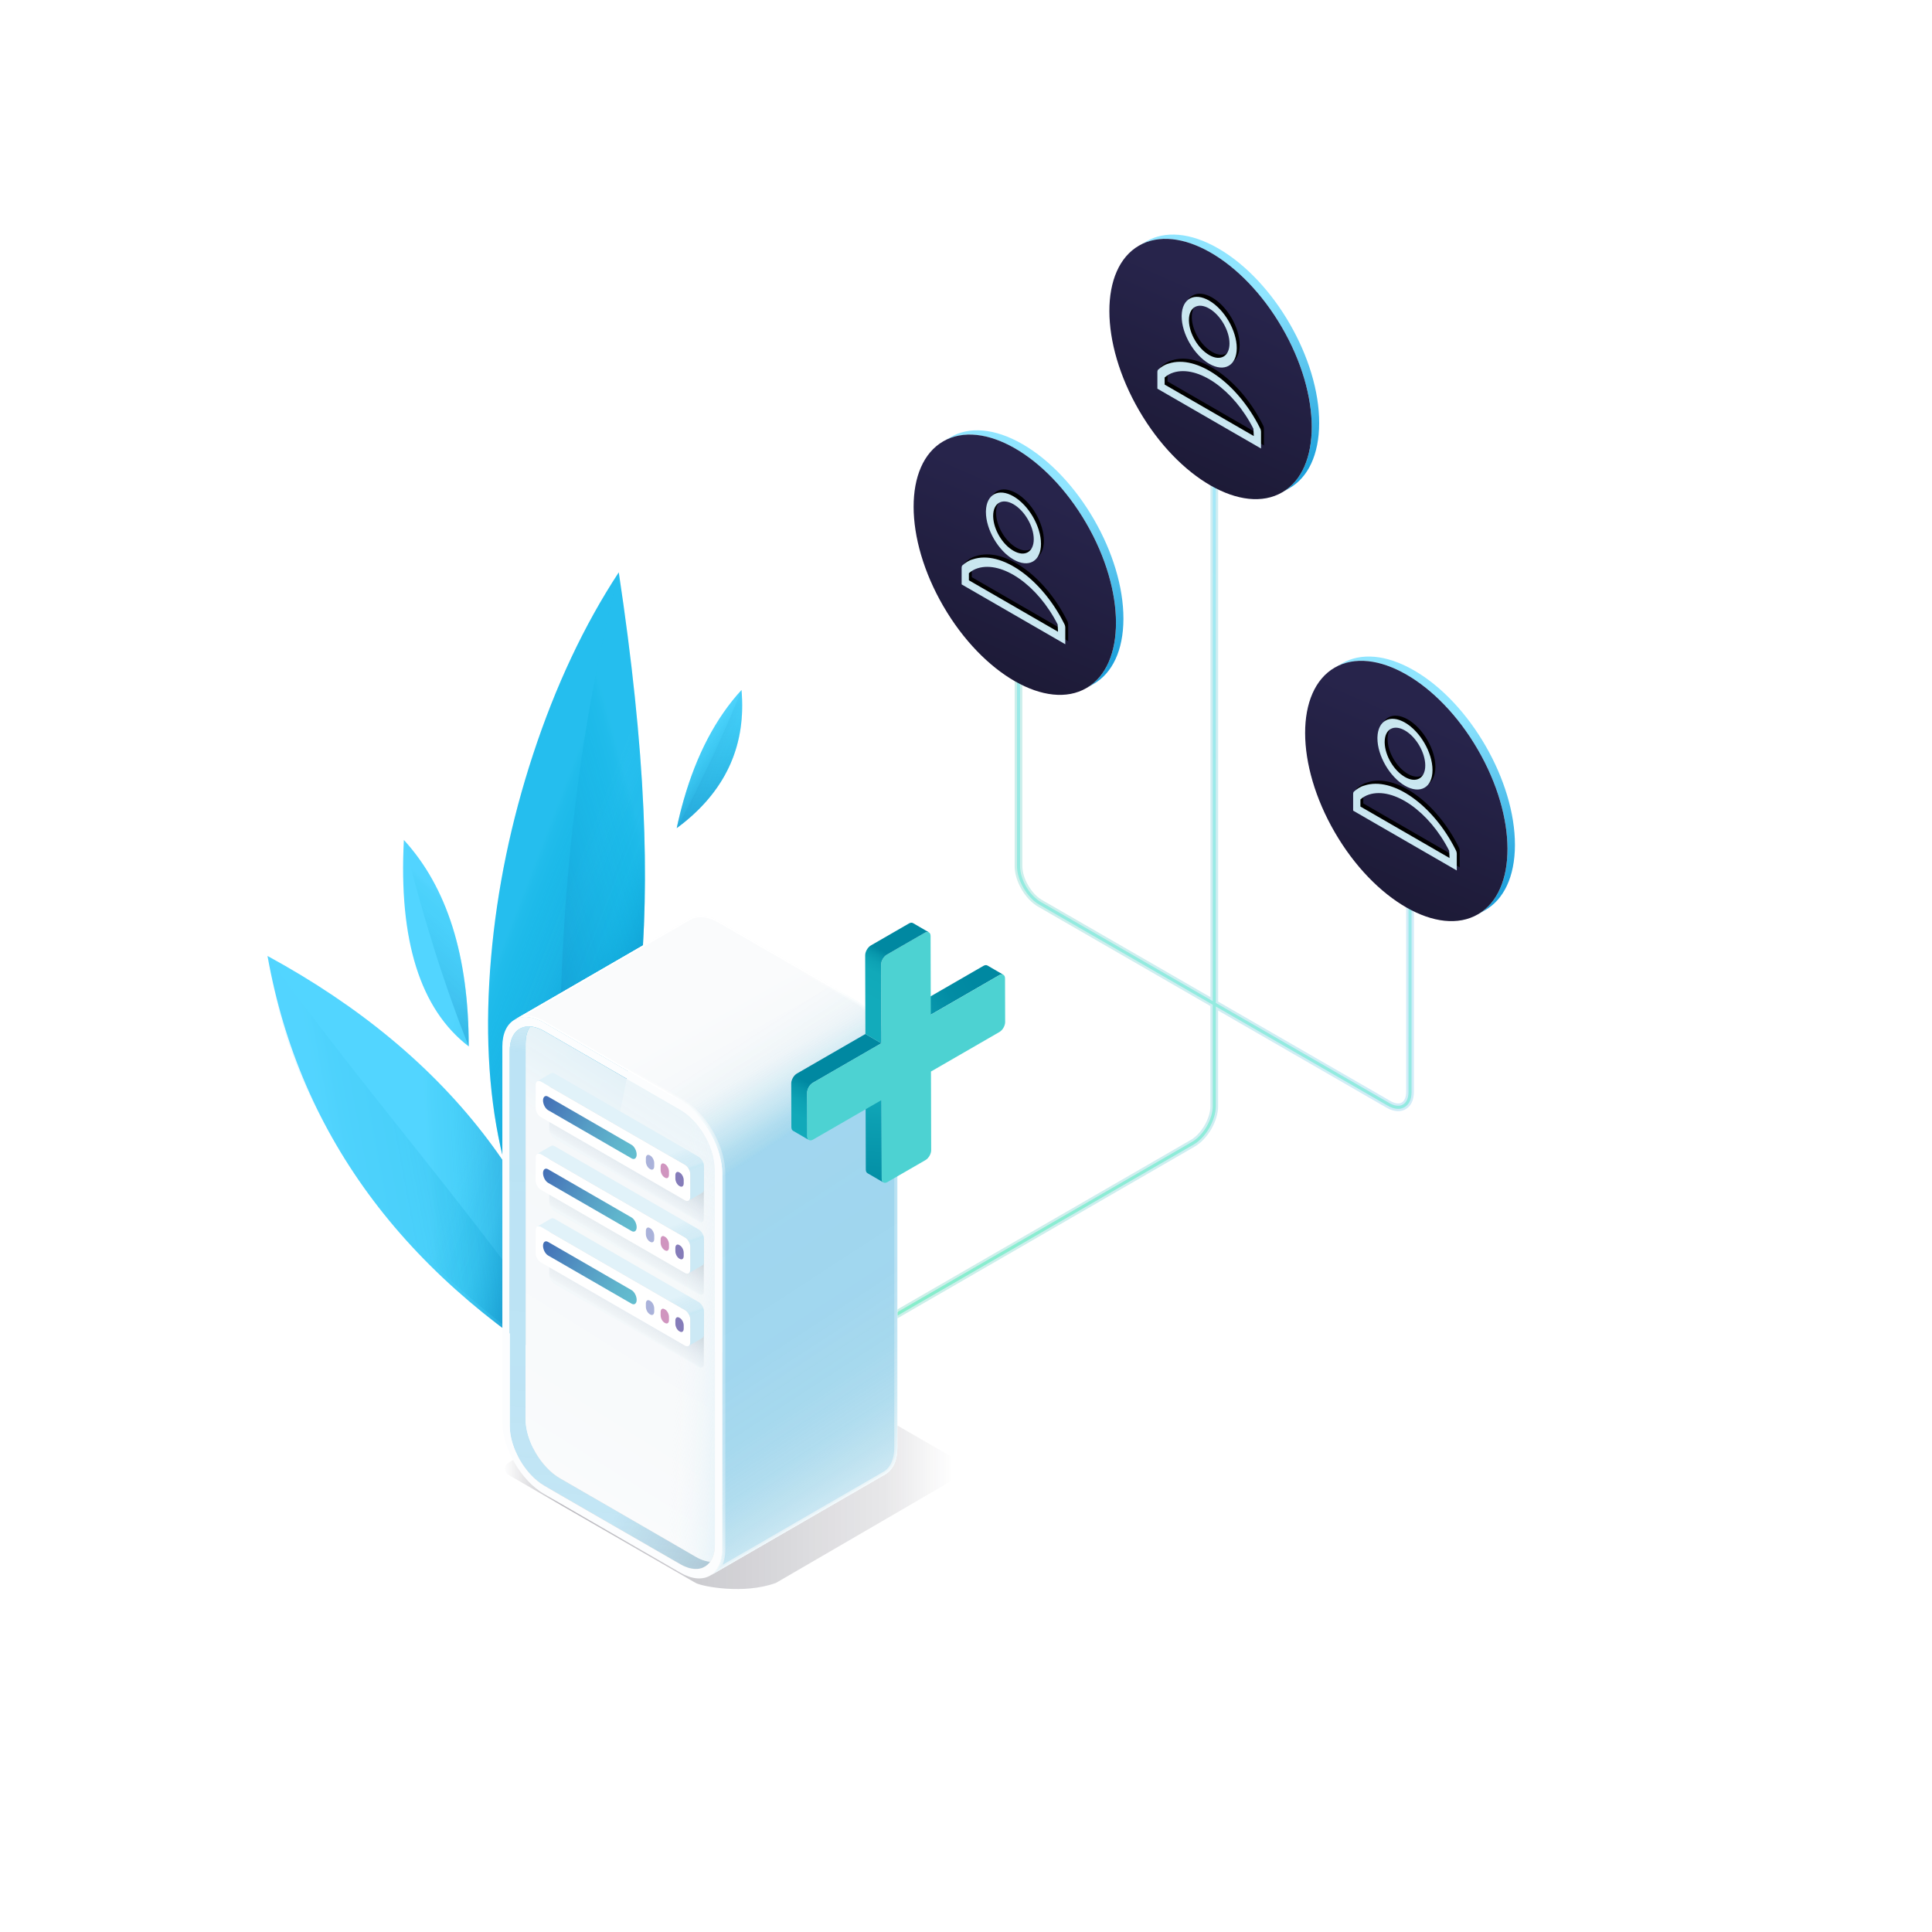 <?xml version="1.0" encoding="UTF-8"?><svg xmlns="http://www.w3.org/2000/svg" xmlns:xlink="http://www.w3.org/1999/xlink" viewBox="0 0 2500 2500"><defs><style>.cls-1{fill:#fff;}.cls-2{fill:url(#Degradado_sin_nombre_109);}.cls-3{fill:url(#Degradado_sin_nombre_90);}.cls-4{fill:url(#Nueva_muestra_de_degradado_68);}.cls-5{fill:url(#Degradado_sin_nombre_36);fill-opacity:.2;}.cls-6{fill:url(#Nueva_muestra_de_degradado_64-4);}.cls-7{isolation:isolate;}.cls-8{fill:#d4ecf6;}.cls-9{fill:url(#Degradado_sin_nombre_115);filter:url(#AI_DesenfoqueGaussiano_4);}.cls-10{fill:url(#Nueva_muestra_de_degradado_64-2);}.cls-11{fill:url(#Nueva_muestra_de_degradado_64-5);}.cls-12{filter:url(#AI_DesenfoqueGaussiano_7);}.cls-13{fill:#52d6ff;}.cls-14{fill:url(#Nueva_muestra_de_degradado_69);opacity:.65;}.cls-15{fill:url(#Degradado_sin_nombre_355);}.cls-16{fill:#aab2da;}.cls-17{fill:url(#Nueva_muestra_de_degradado_64-3);}.cls-18{fill:url(#Nueva_muestra_de_degradado_79);}.cls-19{fill:url(#Degradado_sin_nombre_10);}.cls-20{fill:url(#Nueva_muestra_de_degradado_64);}.cls-21{fill:url(#Degradado_sin_nombre_92);}.cls-22{fill:url(#Nueva_muestra_de_degradado_62);}.cls-23{fill:url(#Degradado_sin_nombre_68);}.cls-24{fill:#20bcec;}.cls-25{fill:url(#Degradado_sin_nombre_4-2);}.cls-26{filter:url(#AI_DesenfoqueGaussiano_4-2);}.cls-27{fill:url(#Degradado_sin_nombre_5);}.cls-28{fill:rgba(211,242,251,.95);}.cls-29{fill:url(#Nueva_muestra_de_degradado_79-2);}.cls-30{fill:url(#Degradado_sin_nombre_76);}.cls-31{fill:url(#Nueva_muestra_de_degradado_62-2);}.cls-32{fill:url(#Degradado_sin_nombre_4);}.cls-33{fill:url(#Degradado_sin_nombre_8);}.cls-34{fill:url(#Degradado_sin_nombre_354);}.cls-35{fill:url(#Degradado_sin_nombre_68-2);}.cls-36{fill:#857cb9;}.cls-37{fill:#d095bf;}.cls-38{fill:#4dd2d2;}.cls-39{fill:url(#Nueva_muestra_de_degradado_63);}.cls-40{fill:#fafbfc;}.cls-41{mix-blend-mode:multiply;}.cls-42{fill:url(#Degradado_sin_nombre_7);}.cls-43{fill:#fcfdfe;}</style><linearGradient id="Nueva_muestra_de_degradado_68" x1="118.3" y1="100.53" x2="22.26" y2="304.53" gradientUnits="userSpaceOnUse"><stop offset="0" stop-color="#90e5ff"/><stop offset="1" stop-color="#1da1dc"/></linearGradient><linearGradient id="Degradado_sin_nombre_76" x1="304.17" y1="547.09" x2="11.31" y2="-120.79" gradientTransform="translate(220.34 -34.97) rotate(59.84)" gradientUnits="userSpaceOnUse"><stop offset=".1" stop-color="#141226"/><stop offset=".69" stop-color="#27244b"/></linearGradient><filter id="AI_DesenfoqueGaussiano_7"><feGaussianBlur stdDeviation="7"/></filter><symbol id="Circle_Tick-Upgrade-Calendar" viewBox="0 0 271.49 342.37"><g><g id="Circle_Tick_upgrade_Calendar"><g class="cls-7"><path class="cls-4" d="M223.68,8.84c-23.81-13.84-56.78-11.89-93.17,9.13C58.2,59.71-.23,160.92,0,244.01c.12,41.28,14.69,70.32,38.2,83.98l9.62,5.54c-23.5-13.66-38.08-42.7-38.2-83.98-.24-83.09,58.2-184.3,130.51-226.05C176.52,2.49,209.49,.54,233.3,14.38l-9.62-5.54Z"/><ellipse class="cls-30" cx="140.55" cy="173.96" rx="184.57" ry="106.91" transform="translate(-80.47 208.07) rotate(-59.84)"/></g></g><g id="Drop_shadow" class="cls-12"><path d="M191.08,162.91c5.16,1.32,9.38,4.26,13.13,7.47,.94,.53,1.41,1.88,1.41,3.49v21.5s-134.11,77.43-134.11,77.43v-21.5c0-1.61,.47-3.5,1.41-5.11,29.07-58.18,81.59-95.49,118.17-83.28Zm-109.73,84.32l-.47,9.41,115.35-66.6v-9.14c-3.28-2.94-7.03-5.08-11.25-6.4-31.89-10.08-77.84,21.83-103.63,72.73Zm57.21-165.8c19.31-11.15,35.01-2.65,35.62,18.97l.02,1.31c0,22.58-15.94,50.06-35.64,61.43-19.69,11.37-35.64,2.3-35.64-20.28,0-22.58,15.94-50.06,35.64-61.43Zm0,10.21c-14.54,8.39-26.26,28.6-26.26,45.26s11.72,23.33,26.26,14.94,25.7-27.64,26.24-44.07l.02-1.2c0-16.66-11.72-23.33-26.26-14.94Z"/></g><path id="User_icon" class="cls-28" d="M194.82,166.96c5.16,1.32,9.38,4.26,13.13,7.47,.94,.53,1.41,1.88,1.41,3.49v21.5s-134.11,77.43-134.11,77.43v-21.5c0-1.61,.47-3.5,1.41-5.11,29.07-58.18,81.59-95.49,118.17-83.28Zm-109.73,84.32l-.47,9.41,115.35-66.6v-9.14c-3.28-2.94-7.03-5.08-11.25-6.4-31.89-10.08-77.84,21.83-103.63,72.73Zm57.21-165.8c19.31-11.15,35.01-2.65,35.62,18.97l.02,1.31c0,22.58-15.94,50.06-35.64,61.43-19.69,11.37-35.64,2.3-35.64-20.28,0-22.58,15.94-50.06,35.64-61.43Zm0,10.21c-14.54,8.39-26.26,28.6-26.26,45.26s11.72,23.33,26.26,14.94,25.7-27.64,26.24-44.07l.02-1.2c0-16.66-11.72-23.33-26.26-14.94Z"/></g></symbol><linearGradient id="Degradado_sin_nombre_115" x1="122.92" y1="168.97" x2="149.68" y2="124.03" gradientUnits="userSpaceOnUse"><stop offset="0" stop-color="#d4ecf6" stop-opacity=".1"/><stop offset=".04" stop-color="#b4cddd" stop-opacity=".1"/><stop offset=".15" stop-color="#90aac1" stop-opacity=".1"/><stop offset="1" stop-color="#5d7586" stop-opacity=".3"/></linearGradient><filter id="AI_DesenfoqueGaussiano_4"><feGaussianBlur stdDeviation="4"/></filter><linearGradient id="Degradado_sin_nombre_90" x1="14.18" y1="60.32" x2="155.85" y2="142.28" gradientUnits="userSpaceOnUse"><stop offset="0" stop-color="#436fb6"/><stop offset=".09" stop-color="#4778b9"/><stop offset=".48" stop-color="#569dc5"/><stop offset=".8" stop-color="#5fb4cc"/><stop offset="1" stop-color="#63bdcf"/></linearGradient><linearGradient id="Degradado_sin_nombre_109" x1="174.55" y1="209.53" x2="157.32" y2="161.16" gradientUnits="userSpaceOnUse"><stop offset=".3" stop-color="#89d6ef" stop-opacity=".1"/><stop offset=".38" stop-color="#89d6ef" stop-opacity=".15"/><stop offset=".49" stop-color="#d4ecf6" stop-opacity="0"/><stop offset="1" stop-color="#fff" stop-opacity=".3"/></linearGradient><symbol id="host_buttons" viewBox="0 0 286 271"><g><g class="cls-7"><path class="cls-9" d="M253.79,151.65c4.55,2.62,8.22,8.99,8.2,14.22l-.1,76.53c-.01,5.22-3.71,7.33-8.26,4.71L32.02,119.15c-4.55-2.62-8.22-8.98-8.2-14.21l.1-76.53c.01-5.22,3.71-7.34,8.26-4.71l221.62,127.95Z"/><path class="cls-8" d="M253.96,147.17L32.35,19.22c-2.29-1.32-4.36-1.44-5.85-.57L5.35,30.94c1.5-.87,3.57-.75,5.85,.57l221.62,127.95c4.55,2.62,8.22,8.99,8.2,14.22l-.1,35.73c0,2.6-.92,4.42-2.4,5.28l21.14-12.29c1.48-.86,2.39-2.68,2.4-5.28l.1-35.73c.01-5.22-3.66-11.59-8.2-14.22Z"/><path class="cls-1" d="M232.82,159.46c4.55,2.62,8.22,8.99,8.2,14.22l-.1,35.73c-.01,5.22-3.71,7.33-8.26,4.71L11.05,86.16c-4.55-2.62-8.22-8.98-8.2-14.21l.1-35.73c.01-5.22,3.71-7.34,8.26-4.71l221.62,127.95Z"/></g><g><path class="cls-3" d="M150.61,149.6L22.02,75.36c-4.32-2.49-7.82-9.19-7.82-14.95h0c0-5.76,3.5-8.41,7.82-5.91l128.59,74.24c4.32,2.49,7.82,9.19,7.82,14.95h0c0,5.76-3.5,8.41-7.82,5.91Z"/><path class="cls-36" d="M224.96,192.53l-.94-.54c-3.29-1.9-5.96-7-5.96-11.39v-4.96c0-4.39,2.67-6.41,5.96-4.51l.94,.54c3.29,1.9,5.96,7,5.96,11.39v4.96c0,4.39-2.67,6.41-5.96,4.51Z"/><path class="cls-37" d="M202.25,179.42l-.94-.54c-3.29-1.9-5.96-7-5.96-11.39v-4.96c0-4.39,2.67-6.41,5.96-4.51l.94,.54c3.29,1.9,5.96,7,5.96,11.39v4.96c0,4.39-2.67,6.41-5.96,4.51Z"/><path class="cls-16" d="M179.53,166.3l-.94-.54c-3.29-1.9-5.96-7-5.96-11.39v-4.96c0-4.39,2.67-6.41,5.96-4.51l.94,.54c3.29,1.9,5.96,7,5.96,11.39v4.96c0,4.39-2.67,6.41-5.96,4.51Z"/></g><path class="cls-2" d="M253.96,147.17L32.35,19.22c-2.29-1.32-4.36-1.44-5.85-.57L5.35,30.94c1.5-.87,3.57-.75,5.85,.57l221.62,127.95c4.55,2.62,8.22,8.99,8.2,14.22l-.1,35.73c0,2.6-.92,4.42-2.4,5.28l21.14-12.29c1.48-.86,2.39-2.68,2.4-5.28l.1-35.73c.01-5.22-3.66-11.59-8.2-14.22Z"/></g></symbol><linearGradient id="Degradado_sin_nombre_10" x1="469.19" y1="1520.65" x2="675.92" y2="1510.05" gradientUnits="userSpaceOnUse"><stop offset=".41" stop-color="#52d6ff" stop-opacity=".1"/><stop offset=".46" stop-color="#24bce7" stop-opacity=".1"/><stop offset=".56" stop-color="#00a7d4" stop-opacity=".1"/><stop offset=".92" stop-color="#0071b0" stop-opacity=".3"/></linearGradient><linearGradient id="Degradado_sin_nombre_8" x1="435.14" y1="1538.94" x2="793.81" y2="1471.79" gradientUnits="userSpaceOnUse"><stop offset="0" stop-color="#52d6ff" stop-opacity=".1"/><stop offset=".07" stop-color="#24bce7" stop-opacity=".1"/><stop offset=".23" stop-color="#00a7d4" stop-opacity=".1"/><stop offset=".87" stop-color="#0071b0" stop-opacity=".3"/></linearGradient><linearGradient id="Nueva_muestra_de_degradado_64" x1="859.3" y1="1178.45" x2="689.68" y2="1226.16" gradientUnits="userSpaceOnUse"><stop offset="0" stop-color="#52d6ff" stop-opacity=".1"/><stop offset=".05" stop-color="#24bce7" stop-opacity=".1"/><stop offset=".15" stop-color="#00a7d4" stop-opacity=".1"/><stop offset=".87" stop-color="#0071b0" stop-opacity=".3"/></linearGradient><linearGradient id="Nueva_muestra_de_degradado_64-2" x1="671.84" y1="1166.61" x2="818.49" y2="1223.15" xlink:href="#Nueva_muestra_de_degradado_64"/><linearGradient id="Nueva_muestra_de_degradado_64-3" x1="961.47" y1="992.09" x2="894.23" y2="976.98" xlink:href="#Nueva_muestra_de_degradado_64"/><linearGradient id="Nueva_muestra_de_degradado_64-4" x1="896.46" y1="965.21" x2="949.07" y2="1007.59" xlink:href="#Nueva_muestra_de_degradado_64"/><linearGradient id="Nueva_muestra_de_degradado_64-5" x1="599.21" y1="1181.07" x2="506.27" y2="1286.92" xlink:href="#Nueva_muestra_de_degradado_64"/><linearGradient id="Nueva_muestra_de_degradado_63" x1="700.83" y1="1235.51" x2="868.68" y2="1300.88" gradientUnits="userSpaceOnUse"><stop offset="0" stop-color="#52d6ff" stop-opacity="0"/><stop offset=".06" stop-color="#39c7f2" stop-opacity=".03"/><stop offset=".21" stop-color="#0eafdb" stop-opacity=".08"/><stop offset=".37" stop-color="#00a7d4" stop-opacity=".1"/><stop offset=".86" stop-color="#0071b0" stop-opacity=".6"/></linearGradient><linearGradient id="Nueva_muestra_de_degradado_62" x1="899.77" y1="965.93" x2="982.81" y2="1041.9" gradientUnits="userSpaceOnUse"><stop offset="0" stop-color="#52d6ff" stop-opacity=".1"/><stop offset=".05" stop-color="#24bce7" stop-opacity=".1"/><stop offset=".15" stop-color="#00a7d4" stop-opacity=".1"/><stop offset=".86" stop-color="#0071b0" stop-opacity=".6"/></linearGradient><linearGradient id="Nueva_muestra_de_degradado_62-2" x1="613.7" y1="1239.13" x2="927.44" y2="1358" xlink:href="#Nueva_muestra_de_degradado_62"/><linearGradient id="Degradado_sin_nombre_36" x1="1090.24" y1="1169.02" x2="1829.57" y2="1169.02" gradientUnits="userSpaceOnUse"><stop offset="0" stop-color="#00b287"/><stop offset=".33" stop-color="#08ad9f"/><stop offset="1" stop-color="#1da1dc"/></linearGradient><linearGradient id="Nueva_muestra_de_degradado_69" x1="1319.72" y1="1778.5" x2="1754.37" y2="660.07" gradientUnits="userSpaceOnUse"><stop offset="0" stop-color="#61eebb"/><stop offset=".4" stop-color="#71ead3"/><stop offset="1" stop-color="#90e5ff"/></linearGradient><filter id="AI_DesenfoqueGaussiano_4-2"><feGaussianBlur stdDeviation="4"/></filter><linearGradient id="Degradado_sin_nombre_355" x1="1232.83" y1="1902.78" x2="651.51" y2="1902.78" gradientUnits="userSpaceOnUse"><stop offset="0" stop-color="#141226" stop-opacity="0"/><stop offset="0" stop-color="#141226" stop-opacity="0"/><stop offset=".15" stop-color="#141226" stop-opacity=".1"/><stop offset=".87" stop-color="#141226" stop-opacity=".3"/><stop offset="1" stop-color="#141226" stop-opacity="0"/></linearGradient><linearGradient id="Nueva_muestra_de_degradado_79" x1="744.53" y1="2240.35" x2="864.1" y2="769.05" gradientUnits="userSpaceOnUse"><stop offset="0" stop-color="#1499c2" stop-opacity="0"/><stop offset="0" stop-color="#1499c4" stop-opacity=".03"/><stop offset=".06" stop-color="#179ccc" stop-opacity=".13"/><stop offset=".12" stop-color="#1a9ed3" stop-opacity=".21"/><stop offset=".19" stop-color="#1b9fd8" stop-opacity=".26"/><stop offset=".3" stop-color="#1ca0db" stop-opacity=".29"/><stop offset=".59" stop-color="#1da1dc" stop-opacity=".3"/><stop offset=".6" stop-color="#1b9fd8" stop-opacity=".26"/><stop offset=".64" stop-color="#189cce" stop-opacity=".14"/><stop offset=".68" stop-color="#159ac7" stop-opacity=".06"/><stop offset=".72" stop-color="#1499c3" stop-opacity=".02"/><stop offset=".77" stop-color="#1499c2" stop-opacity="0"/></linearGradient><linearGradient id="Degradado_sin_nombre_354" x1="914.12" y1="1750.54" x2="1101.22" y2="1856.82" gradientUnits="userSpaceOnUse"><stop offset="0" stop-color="#141226" stop-opacity="0"/><stop offset=".63" stop-color="#141226" stop-opacity=".14"/><stop offset="1" stop-color="#141226" stop-opacity=".3"/></linearGradient><linearGradient id="Degradado_sin_nombre_68" x1="660.72" y1="1899.93" x2="1053.17" y2="1276.09" gradientUnits="userSpaceOnUse"><stop offset="0" stop-color="#fafbfc"/><stop offset=".55" stop-color="#f5f8fa"/><stop offset=".99" stop-color="#d4ecf6" stop-opacity=".9"/></linearGradient><linearGradient id="Degradado_sin_nombre_92" x1="760.27" y1="1672.33" x2="976.51" y2="1683.41" gradientUnits="userSpaceOnUse"><stop offset=".55" stop-color="#f5f8fa" stop-opacity="0"/><stop offset=".98" stop-color="#d4ecf6" stop-opacity=".9"/></linearGradient><linearGradient id="Degradado_sin_nombre_68-2" x1="850.98" y1="1349.34" x2="932.45" y2="1495.21" xlink:href="#Degradado_sin_nombre_68"/><linearGradient id="Nueva_muestra_de_degradado_79-2" x1="1173.41" y1="1902.48" x2="759.52" y2="1267.87" xlink:href="#Nueva_muestra_de_degradado_79"/><linearGradient id="Degradado_sin_nombre_7" x1="1136.68" y1="1411.53" x2="1121.43" y2="1588.67" gradientUnits="userSpaceOnUse"><stop offset="0" stop-color="#12abbb"/><stop offset=".22" stop-color="#0c9fb2"/><stop offset=".67" stop-color="#038ea5"/><stop offset="1" stop-color="#0088a1"/></linearGradient><linearGradient id="Degradado_sin_nombre_5" x1="1166.58" y1="1327.1" x2="1260.8" y2="1269.04" gradientUnits="userSpaceOnUse"><stop offset="0" stop-color="#12abbb"/><stop offset=".31" stop-color="#0999ae"/><stop offset=".67" stop-color="#028ca4"/><stop offset="1" stop-color="#0088a1"/></linearGradient><linearGradient id="Degradado_sin_nombre_4" x1="1019.42" y1="1501.99" x2="1101.59" y2="1334.94" gradientUnits="userSpaceOnUse"><stop offset="0" stop-color="#12abbb"/><stop offset=".31" stop-color="#11a9b9"/><stop offset=".41" stop-color="#0da2b4"/><stop offset=".49" stop-color="#0796ab"/><stop offset=".55" stop-color="#0088a1"/><stop offset=".98" stop-color="#0088a1"/><stop offset="1" stop-color="#0088a1"/></linearGradient><linearGradient id="Degradado_sin_nombre_4-2" x1="1126.28" y1="1298.38" x2="1184.12" y2="1190.38" xlink:href="#Degradado_sin_nombre_4"/></defs><g class="cls-7"><g id="ARTWORK"><g id="plant_15"><g><path class="cls-13" d="M346.17,1237.03c42.26,235.95,182.71,422.03,421.37,558.24-41.7-241.98-182.15-428.06-421.37-558.24Z"/><path class="cls-19" d="M346.17,1237.03c10.27,0-5.32,293.85,421.37,558.24-41.7-241.98-182.15-428.06-421.37-558.24Z"/><path class="cls-33" d="M767.54,1795.27c-135.54-205.69-285.4-368.44-421.37-558.24,42.26,235.95,182.71,422.03,421.37,558.24Z"/></g><g><path class="cls-24" d="M832.55,1046.12c-4.08-90.03-14.71-191.87-31.87-305.51-44.74,68.2-81.69,146.67-110.84,235.42-28.57,86.95-46.69,174.52-54.37,262.71-7.9,90.73-3.84,172.5,12.19,245.29,17.21,77.9,46.87,138.99,89.01,183.25,24.96-75.51,43.71-138.47,56.25-188.87,16.54-66.54,28.05-132.11,34.52-196.7,7.28-72.68,8.99-151.21,5.13-235.58Z"/><path class="cls-20" d="M827.42,1281.7c7.28-72.68,8.99-151.21,5.13-235.58-4.08-90.03-14.71-191.87-31.87-305.51-71.47,278.26-92.81,587.15-64.02,926.67,24.96-75.51,43.71-138.47,56.25-188.87,16.54-66.54,28.05-132.11,34.52-196.7Z"/><path class="cls-10" d="M800.68,740.61c-44.74,68.2-81.69,146.67-110.84,235.42-28.57,86.95-46.69,174.52-54.37,262.71-7.9,90.73-3.84,172.5,12.19,245.29,17.21,77.9,46.87,138.99,89.01,183.25-28.79-339.52-7.45-648.41,64.02-926.67Z"/></g><g><path class="cls-13" d="M959.5,892.87c-33.07,36.05-57.98,83.39-74.72,142-3.36,11.8-6.4,24.04-9.1,36.73,3.12-2.3,6.15-4.64,9.1-7,55.92-45.02,80.83-102.26,74.72-171.72Z"/><g id="Layer1_2_MEMBER_0_FILL"><path class="cls-17" d="M875.68,1071.59c3.12-2.3,6.15-4.64,9.1-7,55.92-45.02,80.83-102.26,74.72-171.72-20.57,51.6-45.48,105.42-74.72,161.47-2.99,5.73-6.02,11.49-9.1,17.26Z"/></g><g id="Layer1_2_MEMBER_1_FILL"><path class="cls-6" d="M875.68,1071.59c3.08-5.77,6.11-11.53,9.1-17.26,29.24-56.04,54.15-109.87,74.72-161.47-33.07,36.05-57.98,83.39-74.72,142-3.36,11.8-6.39,24.04-9.1,36.73Z"/></g></g><g><path class="cls-13" d="M522.63,1086.98c-6.86,129.87,21.1,218.9,83.88,267.07,.1-116.9-27.86-205.93-83.88-267.07Z"/><path class="cls-11" d="M522.63,1086.98c23.86,97.29,51.82,186.32,83.88,267.07,.1-116.9-27.86-205.93-83.88-267.07Z"/></g><g class="cls-41"><path class="cls-39" d="M832.55,1046.12c-.89-19.7-2.1-39.95-3.62-60.78-2.39-32.72-5.55-66.84-9.48-102.36-.72-6.46-1.46-12.96-2.22-19.51-.38-3.27-.77-6.56-1.17-9.86-1.58-13.19-3.27-26.57-5.06-40.12-.45-3.39-.9-6.79-1.36-10.2-2.76-20.48-5.75-41.37-8.97-62.68h0c-44.74,68.2-81.69,146.67-110.84,235.42-16.07,48.91-28.83,98.01-38.29,147.32-4.2,21.91-7.76,43.86-10.66,65.85-1.45,11-2.74,22-3.86,33.02-.56,5.51-1.08,11.02-1.56,16.53-.74,8.51-1.38,16.93-1.91,25.28-.71,11.13-1.23,22.12-1.56,32.97-.08,2.71-.16,5.42-.22,8.11-.84,37.73,.61,73.75,4.35,108.05,2.4,22.05,5.76,43.39,10.05,64.02,.48,2.29,.97,4.58,1.47,6.85,1.54,6.98,3.19,13.81,4.93,20.52-.85-1.26-1.69-2.53-2.56-3.79-6.15-8.97-12.52-17.81-19.1-26.54-70.12-92.9-164.87-171.87-284.22-236.9-.17-.19-.35-.29-.53-.29,2.31,12.87,4.92,25.59,7.81,38.17,7.29,38.82,23.62,104.38,68.36,183.34,.74,1.38,1.47,2.77,2.21,4.14,1.72,3.15,3.45,6.29,5.22,9.42,10.58,18.76,22.02,37.08,34.32,54.96,2.05,2.98,4.13,5.95,6.22,8.91,4.2,5.91,8.49,11.78,12.88,17.59,10.97,14.54,22.55,28.77,34.72,42.7,4.87,5.57,9.83,11.09,14.89,16.57,7.59,8.21,15.4,16.31,23.42,24.3,8.02,7.99,16.26,15.87,24.71,23.65,16.91,15.55,34.68,30.65,53.31,45.32,9.32,7.33,18.85,14.56,28.6,21.67,32.5,23.72,67.39,46.22,104.68,67.5h0c-7.92-45.96-19.41-89.9-34.46-131.83,1.18,1.29,2.37,2.57,3.58,3.84,24.96-75.51,43.71-138.47,56.25-188.87,10.34-41.59,18.71-82.8,25.12-123.63,3.84-24.5,6.98-48.86,9.4-73.08,3.18-31.8,5.3-64.72,6.36-98.75,.3-9.72,.51-19.54,.64-29.45,.44-34.68-.18-70.47-1.87-107.38Z"/><path class="cls-22" d="M959.5,892.87h0s0,0,0,0c-7.23,7.89-14.08,16.31-20.53,25.28-10.14,14.09-19.32,29.51-27.53,46.27-5.97,12.19-11.43,25.08-16.39,38.67-1.24,3.4-2.44,6.84-3.62,10.33-2.35,6.97-4.57,14.12-6.66,21.45-.84,2.95-1.66,5.93-2.46,8.93-1.6,6.01-3.12,12.13-4.55,18.36-.72,3.12-1.41,6.26-2.09,9.43h0s0,0,0,0c.78-.58,1.54-1.16,2.31-1.74,1.54-1.16,3.05-2.33,4.55-3.5,.75-.59,1.51-1.17,2.24-1.76,1.75-1.41,3.46-2.83,5.15-4.26,3.37-2.86,6.63-5.77,9.76-8.73,3.13-2.96,6.14-5.96,9.03-9.01,2.89-3.05,5.66-6.15,8.3-9.3,7.94-9.44,14.79-19.32,20.55-29.62,5.76-10.3,10.43-21.04,14.01-32.2,2.39-7.44,4.29-15.07,5.71-22.9,.35-1.96,.68-3.92,.97-5.9,.59-3.96,1.05-7.97,1.4-12.02,.17-2.03,.32-4.07,.43-6.12,.56-10.26,.36-20.81-.59-31.67Z"/><path class="cls-31" d="M523.13,1166.35c.26,3.5,.56,6.96,.89,10.38,7.58,78.67,33.15,136.23,76.71,172.69,1.89,1.59,3.82,3.13,5.78,4.64,.03-32.88-2.16-63.55-6.58-92.02-11.27-72.75-37.04-131.1-77.3-175.05h0s0,0,0,0c-.64,12.18-.98,23.99-1.01,35.45-.01,3.82,.01,7.6,.07,11.34,.17,11.22,.65,22.08,1.44,32.58Z"/></g></g><g id="Connector_Lines"><g id="Connector_Lines-2"><path class="cls-5" d="M1819.57,1134.48v278.61c0,6.55-2.06,11.5-5.64,13.57-3.58,2.07-8.9,1.38-14.58-1.89l-223.08-128.7V593.96h-10v696.34l-218.09-125.81c-13.67-7.89-25.22-27.88-25.22-43.66v-277.56h-10v277.56c0,19.24,13.56,42.71,30.22,52.32l223.08,128.7v129.43c0,15.78-11.54,35.78-25.21,43.68l-450.82,260.45,5,8.66,450.82-260.45c16.66-9.62,30.21-33.1,30.21-52.34v-123.66l218.09,125.81c5.12,2.96,10.16,4.44,14.82,4.44,3.51,0,6.81-.85,9.76-2.55,6.86-3.96,10.64-11.86,10.64-22.23v-278.61h-10Z"/></g><path id="Connector_Lines-3" class="cls-14" d="M1826.57,1134.48v278.61c0,9.26-3.25,16.23-9.14,19.63-2.48,1.43-5.27,2.14-8.26,2.14-4.13,0-8.66-1.35-13.31-4.04l-222.58-128.41v128.86c0,18.28-12.88,40.59-28.71,49.74l-450.82,260.45-2-3.46,450.82-260.45c14.73-8.51,26.71-29.27,26.71-46.28v-131.16l-224.58-129.56c-15.84-9.14-28.72-31.44-28.72-49.72v-277.56h4v277.56c0,17.01,11.99,37.76,26.72,46.26l222.58,128.41V593.96h4v703.84l224.58,129.56c6.73,3.88,12.97,4.55,17.58,1.89,4.61-2.66,7.14-8.4,7.14-16.17v-278.61h4Z"/></g><use id="User_Icon" width="271.49" height="342.37" transform="translate(1960.32 849.56) rotate(-180) scale(1 -1)" xlink:href="#Circle_Tick-Upgrade-Calendar"/><use id="User_Icon-2" width="271.49" height="342.37" transform="translate(1707.01 303.54) rotate(-180) scale(1 -1)" xlink:href="#Circle_Tick-Upgrade-Calendar"/><use id="User_Icon-3" width="271.49" height="342.37" transform="translate(1453.71 556.8) rotate(-180) scale(1 -1)" xlink:href="#Circle_Tick-Upgrade-Calendar"/><g id="Rubrik_Host-Light"><g id="shadow" class="cls-26"><path class="cls-15" d="M1004.23,2048.18l238.81-138.78c8.36-4.86,8.32-12.76-.09-17.62l-240.37-138.78c-8.41-4.86-95.94-4.86-104.3,0l-238.81,138.78c-8.36,4.86-8.32,12.77,.09,17.62l240.37,138.78c8.42,4.86,63.19,15.32,104.31,0Z"/></g><path id="inside" class="cls-1" d="M919.07,2020.76c-.13,.19-.27,.38-.42,.57-.28,.38-.57,.74-.86,1.09-.59,.7-1.22,1.36-1.88,1.97-.16,.15-.33,.3-.49,.44-1.73,1.51-3.66,2.72-5.76,3.6-.3,.13-.6,.25-.91,.37-.41,.14-.82,.28-1.24,.41-.17,.05-.33,.1-.5,.15-.24,.07-.49,.13-.75,.19-.18,.04-.37,.08-.55,.13-.22,.04-.44,.09-.67,.13-.18,.03-.37,.07-.56,.1-3.78,.59-7.94,.33-12.38-.84-.84-.22-1.67-.48-2.52-.76-1.27-.43-2.56-.93-3.88-1.51-1.75-.77-3.53-1.67-5.33-2.72l-176.11-101.67c-24.65-14.24-44.65-48.69-44.65-76.96v-485.75c0-11.24,3.17-19.81,8.53-25.15,.14-.15,.29-.29,.45-.43,2.89-2.73,6.39-4.56,10.35-5.4,.21-.04,.42-.08,.63-.13,.21-.05,.43-.08,.63-.11,.32-.05,.64-.1,.97-.13,.24-.03,.48-.06,.73-.08,.37-.03,.74-.06,1.1-.08,.99-.05,1.99-.03,3.02,.04-3.78,5.33-5.93,12.79-5.93,22.07v485.75c0,28.27,19.99,62.72,44.65,76.96l176.11,101.67c6.5,3.75,12.67,5.72,18.24,6.07Z"/><path id="inside-2" class="cls-18" d="M919.07,2020.76c-.13,.19-.27,.38-.42,.57-.28,.38-.57,.74-.86,1.09-.59,.7-1.22,1.36-1.88,1.97-.16,.15-.33,.3-.49,.44-1.73,1.51-3.66,2.72-5.76,3.6-.3,.13-.6,.25-.91,.37-.41,.14-.82,.28-1.24,.41-.17,.05-.33,.1-.5,.15-.24,.07-.49,.13-.75,.19-.18,.04-.37,.08-.55,.13-.22,.04-.44,.09-.67,.13-.18,.03-.37,.07-.56,.1-3.78,.59-7.94,.33-12.38-.84-.84-.22-1.67-.48-2.52-.76-1.27-.43-2.56-.93-3.88-1.51-1.75-.77-3.53-1.67-5.33-2.72l-176.11-101.67c-24.65-14.24-44.65-48.69-44.65-76.96v-485.75c0-11.24,3.17-19.81,8.53-25.15,.14-.15,.29-.29,.45-.43,2.89-2.73,6.39-4.56,10.35-5.4,.21-.04,.42-.08,.63-.13,.21-.05,.43-.08,.63-.11,.32-.05,.64-.1,.97-.13,.24-.03,.48-.06,.73-.08,.37-.03,.74-.06,1.1-.08,.99-.05,1.99-.03,3.02,.04-3.78,5.33-5.93,12.79-5.93,22.07v485.75c0,28.27,19.99,62.72,44.65,76.96l176.11,101.67c6.5,3.75,12.67,5.72,18.24,6.07Z"/><path id="inside-3" class="cls-34" d="M919.07,2020.76c-.13,.19-.27,.38-.42,.57-.28,.38-.57,.74-.86,1.09-.59,.7-1.22,1.36-1.88,1.97-.16,.15-.33,.3-.49,.44-1.73,1.51-3.66,2.72-5.76,3.6-.3,.13-.6,.25-.91,.37-.41,.14-.82,.28-1.24,.41-.17,.05-.33,.1-.5,.15-.24,.07-.49,.13-.75,.19-.18,.04-.37,.08-.55,.13-.22,.04-.44,.09-.67,.13-.18,.03-.37,.07-.56,.1-3.78,.59-7.94,.33-12.38-.84-.84-.22-1.67-.48-2.52-.76-1.27-.43-2.56-.93-3.88-1.51-1.75-.77-3.53-1.67-5.33-2.72l-176.11-101.67c-24.65-14.24-44.65-48.69-44.65-76.96v-485.75c0-11.24,3.17-19.81,8.53-25.15,.14-.15,.29-.29,.45-.43,2.89-2.73,6.39-4.56,10.35-5.4,.21-.04,.42-.08,.63-.13,.21-.05,.43-.08,.63-.11,.32-.05,.64-.1,.97-.13,.24-.03,.48-.06,.73-.08,.37-.03,.74-.06,1.1-.08,.99-.05,1.99-.03,3.02,.04-3.78,5.33-5.93,12.79-5.93,22.07v485.75c0,28.27,19.99,62.72,44.65,76.96l176.11,101.67c6.5,3.75,12.67,5.72,18.24,6.07Z"/><path id="front" class="cls-23" d="M925.01,1512.93v485.74c0,.58,0,1.15-.03,1.72-.02,.48-.03,.97-.07,1.45-.03,.65-.08,1.29-.14,1.93-.04,.52-.1,1.03-.17,1.53-.06,.52-.13,1.04-.22,1.55-.08,.47-.16,.93-.24,1.38,0,.04-.02,.08-.02,.12-.08,.44-.18,.89-.28,1.31-.03,.09-.04,.18-.07,.28-.1,.43-.21,.86-.33,1.28l-.03,.1c-.12,.43-.24,.85-.38,1.26-.13,.4-.26,.79-.4,1.19-.04,.14-.1,.28-.15,.42-.13,.33-.25,.66-.38,.98-.17,.42-.34,.82-.53,1.22-.17,.37-.34,.73-.52,1.08-.02,.03-.03,.06-.05,.09-.2,.38-.4,.75-.61,1.12h0c-.42,.74-.87,1.44-1.34,2.11-5.56-.35-11.74-2.32-18.24-6.07l-176.11-101.67c-24.65-14.24-44.65-48.69-44.65-76.96v-485.75c0-9.28,2.16-16.74,5.93-22.07,.35,.03,.7,.05,1.05,.08,.35,.03,.7,.08,1.06,.13,.35,.04,.7,.1,1.05,.16,.03,0,.05,0,.08,0,.35,.06,.69,.13,1.04,.19,1.17,.23,2.36,.53,3.57,.89,.39,.13,.79,.25,1.19,.38,.42,.14,.84,.28,1.26,.44,.74,.28,1.49,.58,2.24,.9,.25,.11,.5,.22,.75,.33,.34,.15,.69,.31,1.03,.47,.33,.16,.65,.32,.99,.48,.53,.27,1.05,.54,1.59,.84,.44,.24,.89,.49,1.35,.75l172.4,99.53,3.71,2.15c1.99,1.14,3.94,2.42,5.86,3.81,21.9,15.92,38.8,47.15,38.8,73.14Z"/><path id="front-2" class="cls-21" d="M925.01,1512.93v485.74c0,.58,0,1.15-.03,1.72-.02,.48-.03,.97-.07,1.45-.03,.65-.08,1.29-.14,1.93-.04,.52-.1,1.03-.17,1.53-.06,.52-.13,1.04-.22,1.55-.08,.47-.16,.93-.24,1.38,0,.04-.02,.08-.02,.12-.08,.44-.18,.89-.28,1.31-.03,.09-.04,.18-.07,.28-.1,.43-.21,.86-.33,1.28l-.03,.1c-.12,.43-.24,.85-.38,1.26-.13,.4-.26,.79-.4,1.19-.04,.14-.1,.28-.15,.42-.13,.33-.25,.66-.38,.98-.17,.42-.34,.82-.53,1.22-.17,.37-.34,.73-.52,1.08-.02,.03-.03,.06-.05,.09-.2,.38-.4,.75-.61,1.12h0c-.42,.74-.87,1.44-1.34,2.11-5.56-.35-11.74-2.32-18.24-6.07l-176.11-101.67c-24.65-14.24-44.65-48.69-44.65-76.96v-485.75c0-9.28,2.16-16.74,5.93-22.07,.35,.03,.7,.05,1.05,.08,.35,.03,.7,.08,1.06,.13,.35,.04,.7,.1,1.05,.16,.03,0,.05,0,.08,0,.35,.06,.69,.13,1.04,.19,1.17,.23,2.36,.53,3.57,.89,.39,.13,.79,.25,1.19,.38,.42,.14,.84,.28,1.26,.44,.74,.28,1.49,.58,2.24,.9,.25,.11,.5,.22,.75,.33,.34,.15,.69,.31,1.03,.47,.33,.16,.65,.32,.99,.48,.53,.27,1.05,.54,1.59,.84,.44,.24,.89,.49,1.35,.75l172.4,99.53,3.71,2.15c1.99,1.14,3.94,2.42,5.86,3.81,21.9,15.92,38.8,47.15,38.8,73.14Z"/><g id="top"><path class="cls-1" d="M1161.17,1387.38v485.75c0,16.82-5.86,28.72-15.36,34.43l-.54,.31-225.82,130.61c6.64-4.09,11.47-11.24,13.71-21.01,.93-3.99,1.41-8.43,1.41-13.27v-485.74c0-32.01-21.21-70.67-48.36-89.7-1.91-1.36-3.87-2.6-5.86-3.74l-3.71-2.15-172.4-99.53c-2.34-1.35-4.64-2.51-6.9-3.47-12.08-5.22-22.92-5.15-31.17-.56l226.15-130.82c9.83-5.72,23.47-4.92,38.53,3.78l176.11,101.67c29.89,17.26,54.21,59.17,54.21,93.45Z"/></g><g id="top-2"><path class="cls-35" d="M930.52,2029.77c2.03-3.44,3.57-7.41,4.59-11.85,.97-4.18,1.46-8.8,1.46-13.72v-485.74c0-32.41-21.16-71.67-49.21-91.34-1.88-1.34-3.85-2.59-6.01-3.84l-3.71-2.14-172.4-99.54c-2.42-1.39-4.81-2.59-7.12-3.57-6.32-2.73-12.45-4.12-18.2-4.12-.14,0-.29,0-.43,0l213.83-123.69c3.86-2.25,8.31-3.39,13.22-3.39,7.23,0,15.07,2.41,23.3,7.16l176.11,101.67c29.34,16.94,53.21,58.09,53.21,91.72v485.75c0,15.53-5.11,27.14-14.39,32.71l-.5,.28-213.76,123.64Z"/><path class="cls-40" d="M906.55,1184.83v4c6.78,0,14.49,2.38,22.3,6.9l176.11,101.67c13.86,8,26.95,21.81,36.86,38.89,9.9,17.07,15.36,35.22,15.36,51.1v485.75c0,14.77-4.75,25.77-13.38,30.98l-.53,.3-208.15,120.39c.78-2.02,1.43-4.17,1.94-6.43,1.01-4.33,1.52-9.1,1.52-14.18v-485.74c0-33-21.52-72.97-50.04-92.96-1.94-1.38-3.96-2.68-6.17-3.95l-3.71-2.15-172.41-99.54c-2.49-1.43-4.95-2.67-7.31-3.67-4.37-1.89-8.66-3.16-12.82-3.8l208.22-120.45c3.55-2.07,7.66-3.11,12.21-3.11v-4m0,0c-5.29,0-10.1,1.25-14.23,3.66l-226.15,130.82c4.02-2.24,8.66-3.4,13.76-3.4,5.36,0,11.22,1.28,17.41,3.96,2.26,.96,4.56,2.12,6.9,3.47l172.4,99.53,3.71,2.15c1.99,1.14,3.94,2.38,5.86,3.74,27.15,19.03,48.36,57.69,48.36,89.7v485.74c0,4.85-.48,9.28-1.41,13.27-2.24,9.77-7.07,16.92-13.71,21.01l225.82-130.61,.54-.31c9.51-5.71,15.36-17.61,15.36-34.43v-485.75c0-34.28-24.32-76.19-54.21-93.45l-176.11-101.67c-8.74-5.04-16.99-7.43-24.3-7.43h0Z"/><path class="cls-1" d="M906.55,1184.83v2c7.23,0,15.07,2.41,23.3,7.16l176.11,101.67c29.34,16.94,53.21,58.09,53.21,91.72v485.75c0,15.53-5.11,27.14-14.35,32.69l-.55,.32-213.74,123.63c2.03-3.44,3.57-7.41,4.59-11.85,.97-4.18,1.46-8.8,1.46-13.73v-485.74c0-32.41-21.16-71.67-49.2-91.33-1.89-1.35-3.86-2.6-6.01-3.84l-3.71-2.15-172.4-99.53c-2.42-1.39-4.81-2.59-7.1-3.57-6.33-2.74-12.46-4.12-18.21-4.12-.14,0-.29,0-.43,0l213.83-123.69c3.86-2.25,8.31-3.38,13.22-3.38v-2m0,0c-5.29,0-10.1,1.25-14.23,3.66l-226.15,130.82c4.02-2.24,8.66-3.4,13.76-3.4,5.36,0,11.22,1.28,17.41,3.96,2.26,.96,4.56,2.12,6.9,3.47l172.4,99.53,3.71,2.15c1.99,1.14,3.94,2.38,5.86,3.74,27.15,19.03,48.36,57.69,48.36,89.7v485.74c0,4.85-.48,9.28-1.41,13.27-2.24,9.77-7.07,16.92-13.71,21.01l225.82-130.61,.54-.31c9.51-5.71,15.36-17.61,15.36-34.43v-485.75c0-34.28-24.32-76.19-54.21-93.45l-176.11-101.67c-8.74-5.04-16.99-7.43-24.3-7.43h0Z"/></g><path id="top-3" class="cls-29" d="M1161.17,1387.38v485.75c0,16.82-5.86,28.72-15.36,34.43l-.54,.31-225.82,130.61c6.64-4.09,11.47-11.24,13.71-21.01,.93-3.99,1.41-8.43,1.41-13.27v-485.74c0-32.01-21.21-70.67-48.36-89.7-1.91-1.36-3.87-2.6-5.86-3.74l-3.71-2.15-172.4-99.53c-2.34-1.35-4.64-2.51-6.9-3.47-12.08-5.22-22.92-5.15-31.17-.56l226.15-130.82c9.83-5.72,23.47-4.92,38.53,3.78l176.11,101.67c29.89,17.26,54.21,59.17,54.21,93.45Z"/><path id="Corner" class="cls-43" d="M886.21,1428.75c-1.91-1.36-3.87-2.6-5.86-3.74l-3.71-2.15-172.4-99.53c-2.34-1.35-4.64-2.51-6.9-3.47-12.08-5.22-22.92-5.15-31.17-.56l-.87,.5c-9.45,5.74-15.27,17.61-15.27,34.37v485.75c0,34.26,24.33,76.19,54.21,93.44l176.11,101.68c14.77,8.53,28.19,9.47,37.97,4.09l.03-.02,.92-.54,.18-.09c6.64-4.09,11.47-11.24,13.71-21.01,.93-3.99,1.41-8.43,1.41-13.27v-485.74c0-32.01-21.21-70.67-48.36-89.7Zm38.8,569.92c0,.58,0,1.15-.03,1.72-.02,.48-.03,.97-.07,1.45-.03,.65-.08,1.29-.14,1.93-.04,.52-.1,1.03-.17,1.53-.06,.52-.13,1.04-.22,1.55-.08,.47-.16,.93-.24,1.38,0,.04-.02,.08-.02,.12-.08,.44-.18,.89-.28,1.31-.03,.09-.04,.18-.07,.28-.1,.43-.21,.86-.33,1.28l-.03,.1c-.12,.43-.24,.85-.38,1.26-.13,.4-.26,.79-.4,1.19-.04,.14-.1,.28-.15,.42-.12,.33-.25,.65-.38,.98-.17,.42-.34,.82-.53,1.22-.17,.37-.34,.73-.52,1.08-.02,.03-.03,.06-.05,.09-.2,.38-.4,.75-.61,1.12h0c-.42,.74-.86,1.44-1.34,2.11-.13,.19-.27,.38-.42,.57-.28,.38-.57,.74-.86,1.09-.59,.7-1.22,1.36-1.88,1.97-.16,.15-.33,.3-.49,.44-1.73,1.51-3.66,2.72-5.76,3.6-.3,.13-.6,.25-.91,.37-.41,.14-.82,.28-1.24,.41-.17,.05-.33,.1-.5,.15-.24,.07-.49,.13-.75,.19-.18,.04-.37,.08-.55,.13-.22,.04-.44,.09-.67,.13-.18,.03-.37,.07-.56,.1-3.78,.59-7.94,.33-12.38-.84-.84-.22-1.67-.48-2.52-.76-1.27-.43-2.56-.93-3.88-1.51-1.75-.77-3.53-1.67-5.33-2.72l-176.11-101.67c-24.65-14.24-44.65-48.69-44.65-76.96v-485.75c0-11.24,3.17-19.81,8.53-25.15,.14-.15,.29-.29,.45-.43,2.89-2.73,6.39-4.56,10.35-5.4,.21-.04,.42-.08,.63-.13,.21-.05,.43-.08,.63-.11,.32-.05,.64-.1,.97-.13,.24-.03,.48-.06,.73-.08,.37-.03,.74-.06,1.1-.08,.99-.05,1.99-.03,3.02,.04,.35,.02,.69,.04,1.05,.08,.35,.03,.7,.07,1.06,.13,.34,.03,.7,.09,1.05,.16,.03,0,.05,0,.08,0,.34,.05,.69,.12,1.04,.19,1.17,.23,2.36,.53,3.57,.89,.39,.12,.79,.25,1.19,.38,.42,.13,.84,.28,1.26,.44,.74,.28,1.49,.58,2.24,.9,.25,.11,.5,.22,.75,.33,.34,.15,.69,.31,1.03,.47,.33,.16,.65,.32,.99,.48,.53,.27,1.05,.54,1.59,.84,.44,.24,.89,.49,1.35,.75l172.4,99.53,3.71,2.15c1.99,1.14,3.94,2.42,5.86,3.81,21.9,15.92,38.8,47.15,38.8,73.14v485.74Z"/><g><use width="286" height="271" transform="translate(690.75 1561.29) scale(.84)" xlink:href="#host_buttons"/><use width="286" height="271" transform="translate(690.75 1467.28) scale(.84)" xlink:href="#host_buttons"/><use width="286" height="271" transform="translate(690.75 1373.26) scale(.84)" xlink:href="#host_buttons"/></g></g><g id="_Teal"><g class="cls-7"><path class="cls-42" d="M1140.94,1525.32l-.29-101.8-20.61-11.98,.29,101.8c0,2.34,.83,3.98,2.16,4.75l20.61,11.98c-1.33-.77-2.16-2.42-2.16-4.75Z"/><path class="cls-27" d="M1277.73,1249.36c-1.35-.78-3.22-.67-5.28,.52l-88.6,51.15,20.61,11.98,88.6-51.15c2.06-1.19,3.93-1.3,5.28-.52l-20.61-11.98Z"/><path class="cls-32" d="M1119.84,1337.98l-88.6,51.15c-4.1,2.37-7.4,8.1-7.39,12.81l.16,56.51c0,2.34,.83,3.98,2.16,4.76l20.61,11.98c-1.33-.77-2.16-2.42-2.16-4.76l-.16-56.51c-.01-4.71,3.29-10.44,7.39-12.81l88.6-51.15-20.61-11.98Z"/><path class="cls-38" d="M1196.73,1206.96c4.09-2.36,7.42-.47,7.44,4.24l.29,101.8,88.6-51.15c4.1-2.37,7.43-.47,7.44,4.24l.16,56.51c.01,4.7-3.3,10.44-7.4,12.8l-88.6,51.15,.29,101.8c.01,4.71-3.3,10.44-7.39,12.8l-49.18,28.39c-4.1,2.37-7.43,.47-7.44-4.24l-.29-101.8-88.6,51.15c-4.1,2.37-7.42,.46-7.44-4.24l-.16-56.51c-.01-4.71,3.29-10.44,7.39-12.81l88.6-51.15-.29-101.8c-.01-4.71,3.3-10.44,7.4-12.8l49.18-28.39Z"/><path class="cls-25" d="M1181.4,1194.47c-1.35-.78-3.22-.67-5.28,.52l-49.18,28.39c-4.1,2.37-7.41,8.1-7.4,12.8l.29,101.8,20.61,11.98-.29-101.8c-.01-4.71,3.3-10.44,7.4-12.8l49.18-28.39c2.06-1.19,3.93-1.3,5.28-.52l-20.61-11.98Z"/></g></g></g></g></svg>